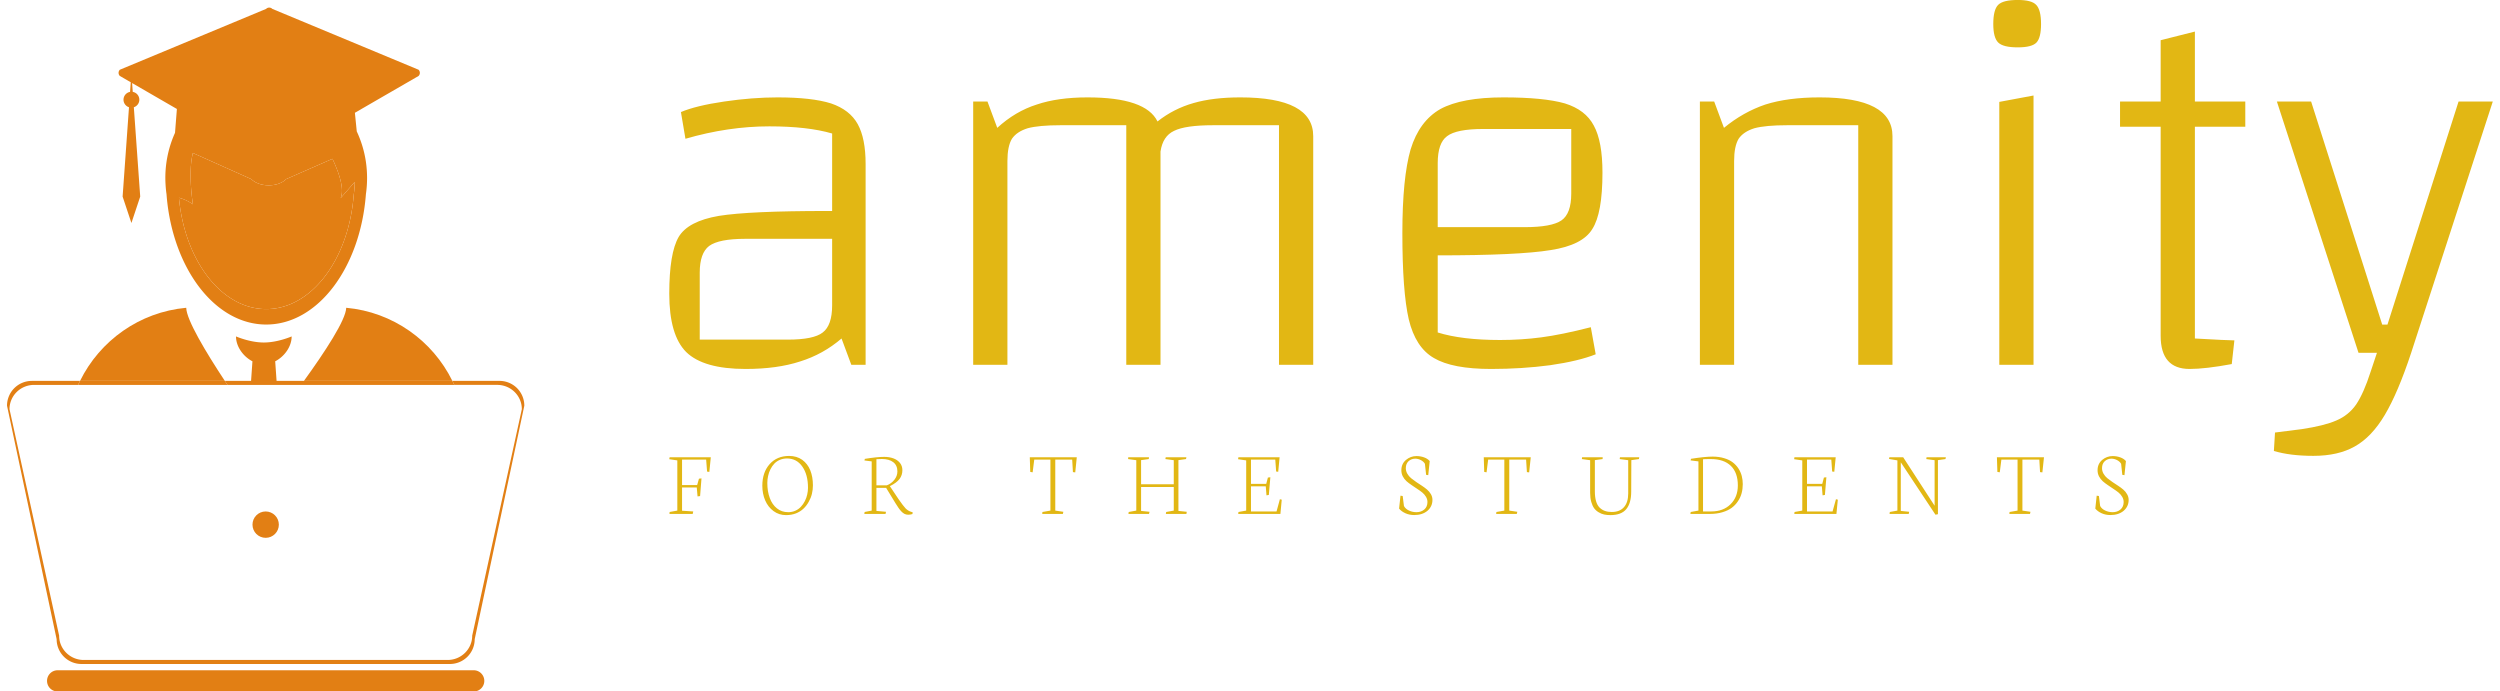 <svg data-v-423bf9ae="" xmlns="http://www.w3.org/2000/svg" viewBox="0 0 329 91" class="iconLeftSlogan"><!----><!----><!----><g data-v-423bf9ae="" id="f34f60b3-6130-42b2-9f11-5655e08108ae" fill="#E2B714" transform="matrix(4.95,0,0,4.95,83.571,-37.03)"><path d="M3.79 10.07L3.79 10.07Q4.70 10.07 5.21 10.23L5.21 10.23L5.21 10.23Q5.71 10.40 5.92 10.78L5.92 10.78L5.92 10.78Q6.13 11.16 6.13 11.84L6.13 11.84L6.13 17.18L5.75 17.18L5.49 16.48L5.49 16.48Q5.00 16.90 4.39 17.09L4.39 17.09L4.39 17.09Q3.78 17.29 2.94 17.29L2.94 17.29L2.94 17.29Q1.82 17.29 1.36 16.84L1.36 16.84L1.36 16.84Q0.91 16.39 0.91 15.29L0.91 15.29L0.91 15.29Q0.91 14.21 1.16 13.78L1.16 13.78L1.16 13.78Q1.41 13.36 2.23 13.22L2.23 13.22L2.23 13.22Q3.04 13.09 5.10 13.09L5.10 13.09L5.24 13.09L5.24 11.03L5.24 11.03Q4.59 10.84 3.57 10.84L3.57 10.84L3.57 10.84Q2.48 10.84 1.34 11.17L1.34 11.17L1.22 10.46L1.22 10.46Q1.62 10.29 2.37 10.18L2.37 10.18L2.37 10.18Q3.12 10.07 3.79 10.07L3.79 10.07ZM4.06 16.51L4.06 16.51Q4.75 16.51 4.99 16.32L4.99 16.32L4.99 16.32Q5.24 16.13 5.24 15.60L5.24 15.60L5.24 13.83L2.93 13.83L2.93 13.83Q2.23 13.83 1.97 14.02L1.97 14.02L1.97 14.02Q1.72 14.21 1.72 14.73L1.72 14.73L1.72 16.51L4.06 16.51ZM16.09 10.07L16.09 10.07Q18.03 10.07 18.03 11.10L18.03 11.10L18.03 17.18L17.12 17.18L17.12 10.81L15.37 10.81L15.37 10.81Q14.63 10.81 14.33 10.96L14.33 10.96L14.33 10.96Q14.03 11.10 13.97 11.51L13.97 11.51L13.97 17.18L13.06 17.18L13.06 10.81L11.31 10.81L11.31 10.81Q10.74 10.81 10.44 10.89L10.44 10.89L10.44 10.89Q10.15 10.98 10.02 11.17L10.02 11.17L10.02 11.17Q9.90 11.37 9.90 11.76L9.90 11.76L9.90 17.18L8.99 17.18L8.99 10.18L9.37 10.18L9.63 10.88L9.63 10.88Q10.11 10.44 10.68 10.26L10.68 10.26L10.68 10.26Q11.24 10.07 12.03 10.07L12.03 10.07L12.03 10.07Q13.58 10.07 13.89 10.71L13.89 10.71L13.89 10.71Q14.32 10.37 14.85 10.22L14.85 10.22L14.85 10.22Q15.37 10.07 16.09 10.07L16.09 10.07ZM23.00 16.52L23.00 16.52Q23.56 16.52 24.09 16.45L24.09 16.45L24.09 16.45Q24.63 16.38 25.41 16.18L25.41 16.18L25.54 16.90L25.54 16.90Q25.09 17.08 24.33 17.19L24.33 17.19L24.33 17.19Q23.58 17.29 22.76 17.29L22.76 17.29L22.76 17.29Q21.73 17.29 21.24 17.00L21.24 17.00L21.24 17.00Q20.75 16.72 20.57 15.97L20.57 15.97L20.57 15.97Q20.40 15.23 20.40 13.68L20.40 13.68L20.40 13.68Q20.40 12.21 20.62 11.45L20.62 11.45L20.62 11.45Q20.85 10.70 21.41 10.38L21.41 10.38L21.41 10.38Q21.98 10.07 23.09 10.07L23.09 10.07L23.09 10.07Q24.16 10.07 24.72 10.23L24.72 10.23L24.72 10.23Q25.27 10.40 25.49 10.82L25.49 10.82L25.49 10.82Q25.72 11.24 25.72 12.07L25.72 12.07L25.72 12.07Q25.72 13.15 25.45 13.57L25.45 13.57L25.45 13.57Q25.19 14 24.34 14.13L24.34 14.13L24.34 14.13Q23.49 14.27 21.34 14.27L21.34 14.27L21.34 16.32L21.34 16.32Q21.98 16.52 23.00 16.52L23.00 16.52ZM22.55 10.91L22.55 10.91Q21.84 10.91 21.59 11.10L21.59 11.10L21.59 11.10Q21.34 11.28 21.34 11.82L21.34 11.82L21.34 13.52L23.65 13.52L23.65 13.52Q24.37 13.52 24.63 13.34L24.63 13.34L24.63 13.34Q24.89 13.16 24.89 12.63L24.89 12.63L24.89 10.91L22.55 10.91ZM28.31 17.18L28.31 10.18L28.69 10.18L28.95 10.88L28.95 10.88Q29.46 10.46 30.05 10.26L30.05 10.26L30.05 10.26Q30.65 10.07 31.49 10.07L31.49 10.07L31.49 10.07Q33.43 10.07 33.43 11.10L33.43 11.10L33.43 17.18L32.52 17.18L32.52 10.81L30.63 10.81L30.63 10.81Q30.06 10.81 29.76 10.89L29.76 10.89L29.76 10.89Q29.47 10.98 29.34 11.17L29.34 11.17L29.34 11.17Q29.22 11.37 29.22 11.76L29.22 11.76L29.22 17.18L28.31 17.18ZM36.11 17.18L36.11 17.18ZM36.27 10.19L37.18 10.02L37.18 17.18L36.27 17.18L36.27 10.19ZM36.76 8.74L36.76 8.74Q36.37 8.74 36.24 8.61L36.24 8.61L36.24 8.61Q36.11 8.48 36.11 8.12L36.11 8.12L36.11 8.12Q36.11 7.74 36.24 7.61L36.24 7.61L36.24 7.61Q36.37 7.48 36.76 7.48L36.76 7.48L36.76 7.48Q37.13 7.48 37.25 7.61L37.25 7.61L37.25 7.61Q37.38 7.74 37.38 8.12L37.38 8.12L37.38 8.12Q37.38 8.48 37.26 8.61L37.26 8.61L37.26 8.61Q37.14 8.74 36.76 8.74L36.76 8.74ZM42.81 10.85L41.47 10.85L41.47 16.48L41.47 16.48Q42.35 16.53 42.52 16.53L42.52 16.53L42.45 17.16L42.45 17.16Q41.75 17.29 41.33 17.29L41.33 17.29L41.33 17.29Q40.56 17.29 40.56 16.41L40.56 16.41L40.56 10.85L39.48 10.85L39.48 10.18L40.56 10.18L40.56 8.55L41.47 8.32L41.47 10.18L42.81 10.18L42.81 10.85ZM48.48 10.18L49.39 10.18L47.22 16.86L47.22 16.86Q46.87 17.92 46.52 18.51L46.52 18.51L46.52 18.51Q46.17 19.10 45.72 19.35L45.72 19.35L45.72 19.35Q45.28 19.60 44.62 19.60L44.62 19.60L44.62 19.60Q44.00 19.60 43.57 19.47L43.57 19.47L43.60 18.98L44.31 18.89L44.31 18.89Q44.91 18.80 45.23 18.66L45.23 18.66L45.23 18.66Q45.56 18.52 45.76 18.23L45.76 18.23L45.76 18.23Q45.96 17.93 46.14 17.37L46.14 17.37L46.31 16.86L45.82 16.86L43.65 10.18L44.56 10.18L46.45 16.11L46.59 16.11L48.48 10.18Z"></path></g><!----><g data-v-423bf9ae="" id="88eb1944-a980-4d70-9ee5-6ead3034dbbf" transform="matrix(1,0,0,1,-15.038,-4)" stroke="none" fill="#E27F14"><path d="M58.79 24.9l-6.093 2.669c-1.094 1.094-3.491 1.094-4.589 0l-7.685-3.437c-.679 2.666.004 6.756.006 6.756a5.606 5.606 0 0 0-1.842-.863c.762 8.273 5.612 14.651 11.485 14.651 5.97 0 10.881-6.59 11.518-15.06.08-.547.123-1.107.131-1.674l-1.862 2.139c.543-1.203-.225-3.387-1.069-5.181z"></path><path d="M55.036 54.125h19.532c-2.601-5.29-7.821-9.06-13.968-9.622-.034 1.589-2.808 5.81-5.564 9.622zM39.545 44.504c-6.149.562-11.366 4.331-13.972 9.621h19.051c-2.514-3.812-5.045-8.033-5.079-9.621z"></path><circle cx="50" cy="73.043" r="1.735"></circle><path d="M77.413 92.207H22.588a1.397 1.397 0 0 0 0 2.793h54.825a1.397 1.397 0 0 0 0-2.793zM25.758 91.381h48.487a3.264 3.264 0 0 0 3.264-3.265l6.529-30.727a3.265 3.265 0 0 0-3.265-3.265h-6.204c.088.175.173.351.254.528h5.654c1.785 0 3.234 1.431 3.234 3.195L77.18 87.654c0 1.766-1.447 3.197-3.233 3.197H26.053c-1.786 0-3.233-1.433-3.233-3.197l-6.53-29.805c0-1.767 1.447-3.195 3.232-3.195h5.797c.081-.18.168-.354.254-.528h-6.346a3.265 3.265 0 0 0-3.265 3.265l6.529 30.727a3.266 3.266 0 0 0 3.267 3.263z"></path><path d="M44.975 54.653a80.71 80.71 0 0 0-.353-.527H25.573c-.086.175-.173.352-.253.527h19.655z"></path><path d="M55.035 54.126h-3.6l-.181-2.579c1.22-.63 2.165-1.941 2.165-3.274 0 0-1.814.801-3.661.801-1.85 0-3.662-.801-3.662-.801 0 1.333.944 2.644 2.163 3.274l-.181 2.579h-3.455c.117.178.233.354.353.527h29.847a13.46 13.46 0 0 0-.254-.527H55.035zM32.247 14.827l-.092 1.266a1.044 1.044 0 0 0-.142 2.021l-.839 11.757 1.158 3.476 1.158-3.476-.84-11.757c.419-.138.724-.528.724-.993 0-.518-.375-.945-.866-1.028l-.085-1.165 2.009 1.163.081.048 3.804 2.201-.247 3.139a14.4 14.4 0 0 0-1.244 6.82c.024.42.064.837.125 1.248l.03.373c.838 9.47 6.379 16.788 13.092 16.788 6.798 0 12.393-7.507 13.119-17.156a14.881 14.881 0 0 0 0-4.251 14.402 14.402 0 0 0-1.204-4.007l-.246-2.451 3.89-2.251.869-.501 3.619-2.092a.581.581 0 0 0 0-.822L50.875 5.17a.575.575 0 0 0-.817 0l-19.244 8.006a.578.578 0 0 0 0 .822l1.433.829zm29.344 14.79c-.637 8.47-5.548 15.06-11.518 15.06-5.873 0-10.724-6.378-11.485-14.651.517.13 1.15.381 1.842.863-.001 0-.685-4.09-.006-6.756l7.685 3.437c1.098 1.094 3.495 1.094 4.589 0l6.092-2.67c.844 1.794 1.612 3.978 1.069 5.181l1.862-2.139c-.007.567-.05 1.127-.13 1.675z"></path></g><!----><g data-v-423bf9ae="" id="6dbd2889-8691-4507-b683-d87d2e31fdf0" fill="#E2B714" transform="matrix(0.876,0,0,0.876,87.778,55.017)"><path d="M1.55 6.36L0.34 6.18L0.39 5.89L6.58 5.89L6.36 8.09L6.02 8.04L5.88 6.24L2.26 6.24L2.26 10.07L4.53 10.07L4.80 9.11L5.18 9.06L4.97 11.72L4.59 11.77L4.47 10.43L2.26 10.43L2.26 13.92L3.94 14.03L3.86 14.40L0.37 14.40L0.39 14.11L1.55 13.90L1.55 6.36ZM15.07 9.75L15.07 9.75L15.07 9.75Q15.07 11.03 15.44 12.01L15.44 12.01L15.44 12.01Q15.80 13.00 16.52 13.57L16.52 13.57L16.52 13.57Q17.23 14.14 18.21 14.14L18.21 14.14L18.21 14.14Q18.79 14.14 19.28 13.92L19.28 13.92L19.28 13.92Q19.77 13.70 20.11 13.33L20.11 13.33L20.11 13.33Q20.46 12.96 20.70 12.49L20.70 12.49L20.70 12.49Q20.95 12.01 21.06 11.50L21.06 11.50L21.06 11.50Q21.18 10.99 21.18 10.48L21.18 10.48L21.18 10.48Q21.18 8.50 20.33 7.29L20.33 7.29L20.33 7.29Q19.48 6.07 18.03 6.07L18.03 6.07L18.03 6.07Q17.45 6.07 16.95 6.28L16.95 6.28L16.95 6.28Q16.46 6.49 16.12 6.85L16.12 6.85L16.12 6.85Q15.78 7.21 15.54 7.69L15.54 7.69L15.54 7.69Q15.30 8.16 15.19 8.69L15.19 8.69L15.19 8.69Q15.07 9.21 15.07 9.75ZM14.32 10.16L14.32 10.16L14.32 10.16Q14.32 8.16 15.42 6.92L15.42 6.92L15.42 6.92Q16.52 5.69 18.35 5.69L18.35 5.69L18.35 5.69Q19.49 5.69 20.31 6.27L20.31 6.27L20.31 6.27Q21.12 6.86 21.52 7.84L21.52 7.84L21.52 7.84Q21.92 8.83 21.92 10.11L21.92 10.11L21.92 10.11Q21.92 10.75 21.77 11.38L21.77 11.38L21.77 11.38Q21.62 12.00 21.29 12.58L21.29 12.58L21.29 12.58Q20.97 13.17 20.50 13.61L20.50 13.61L20.50 13.61Q20.04 14.05 19.37 14.32L19.37 14.32L19.37 14.32Q18.69 14.58 17.88 14.58L17.88 14.58L17.88 14.58Q16.83 14.58 16.01 13.98L16.01 13.98L16.01 13.98Q15.18 13.37 14.75 12.37L14.75 12.37L14.75 12.37Q14.32 11.37 14.32 10.16ZM31.46 6.18L31.46 10.11L33.01 10.11L33.01 10.11Q33.69 9.86 34.15 9.28L34.15 9.28L34.15 9.28Q34.61 8.70 34.61 8.02L34.61 8.02L34.61 8.02Q34.61 7.11 33.99 6.63L33.99 6.63L33.99 6.63Q33.37 6.15 32.29 6.15L32.29 6.15L31.46 6.18ZM32.83 14.40L29.64 14.40L29.69 14.11L30.75 13.90L30.75 6.51L29.66 6.37L29.72 6.13L29.72 6.13Q31.55 5.83 32.63 5.83L32.63 5.83L32.63 5.83Q33.39 5.83 34.00 6.05L34.00 6.05L34.00 6.05Q34.61 6.27 34.99 6.73L34.99 6.73L34.99 6.73Q35.36 7.19 35.36 7.83L35.36 7.83L35.36 7.83Q35.36 8.57 34.94 9.14L34.94 9.14L34.94 9.14Q34.51 9.72 33.48 10.23L33.48 10.23L33.48 10.23L34.79 12.19L34.79 12.19Q35.51 13.23 35.85 13.58L35.85 13.58L35.85 13.58Q36.20 13.92 36.58 14.05L36.58 14.05L36.91 14.16L36.87 14.42L36.87 14.42Q36.57 14.52 36.23 14.52L36.23 14.52L36.23 14.52Q35.94 14.52 35.69 14.40L35.69 14.40L35.69 14.40Q35.44 14.28 35.19 14.01L35.19 14.01L35.19 14.01Q34.95 13.75 34.77 13.48L34.77 13.48L34.77 13.48Q34.58 13.22 34.31 12.77L34.31 12.77L32.92 10.49L31.46 10.49L31.46 13.95L32.90 14.08L32.83 14.40ZM54.57 8.09L54.50 5.89L61.56 5.89L61.33 8.16L60.98 8.12L60.87 6.24L58.33 6.24L58.33 13.90L59.54 14.08L59.47 14.40L56.37 14.40L56.40 14.11L57.60 13.90L57.60 6.24L55.17 6.24L54.93 8.15L54.57 8.09ZM70.50 6.33L69.27 6.16L69.29 5.89L72.41 5.89L72.37 6.16L71.22 6.32L71.22 9.95L76.13 9.95L76.13 6.33L74.87 6.16L74.92 5.89L78.03 5.89L77.97 6.16L76.83 6.32L76.83 13.95L78.08 14.08L78.03 14.40L74.94 14.40L74.99 14.11L76.13 13.90L76.13 10.36L71.22 10.36L71.22 13.95L72.49 14.08L72.41 14.40L69.32 14.40L69.36 14.11L70.50 13.90L70.50 6.33ZM87.01 6.36L85.79 6.18L85.84 5.89L92.03 5.89L91.82 8.07L91.51 8.03L91.38 6.24L87.73 6.24L87.73 9.89L90.02 9.89L90.27 8.94L90.64 8.89L90.41 11.55L90.06 11.61L89.95 10.26L87.73 10.26L87.73 14.03L91.57 14.03L92.07 12.19L92.35 12.26L92.15 14.40L85.81 14.40L85.85 14.11L87.01 13.90L87.01 6.36ZM109.98 13.60L109.98 13.60L110.19 11.66L110.52 11.71L110.71 13.21L110.71 13.21Q110.93 13.64 111.46 13.89L111.46 13.89L111.46 13.89Q111.99 14.14 112.59 14.14L112.59 14.14L112.59 14.14Q113.28 14.14 113.76 13.74L113.76 13.74L113.76 13.74Q114.24 13.33 114.24 12.61L114.24 12.61L114.24 12.61Q114.24 12.20 114.02 11.83L114.02 11.83L114.02 11.83Q113.80 11.46 113.46 11.18L113.46 11.18L113.46 11.18Q113.11 10.90 112.69 10.63L112.69 10.63L112.69 10.63Q112.27 10.36 111.86 10.07L111.86 10.07L111.86 10.07Q111.44 9.79 111.09 9.48L111.09 9.48L111.09 9.48Q110.75 9.17 110.53 8.75L110.53 8.75L110.53 8.75Q110.32 8.33 110.32 7.84L110.32 7.84L110.32 7.84Q110.32 6.88 111.01 6.29L111.01 6.29L111.01 6.29Q111.71 5.71 112.59 5.71L112.59 5.71L112.59 5.71Q113.18 5.71 113.72 5.90L113.72 5.90L113.72 5.90Q114.26 6.09 114.58 6.46L114.58 6.46L114.36 8.58L114.04 8.53L113.86 6.87L113.86 6.87Q113.67 6.54 113.26 6.32L113.26 6.32L113.26 6.32Q112.84 6.10 112.41 6.10L112.41 6.10L112.41 6.10Q111.82 6.10 111.40 6.48L111.40 6.48L111.40 6.48Q110.99 6.87 110.99 7.52L110.99 7.52L110.99 7.52Q110.99 7.96 111.21 8.35L111.21 8.35L111.21 8.35Q111.43 8.74 111.78 9.03L111.78 9.03L111.78 9.03Q112.14 9.32 112.56 9.61L112.56 9.61L112.56 9.61Q112.98 9.89 113.41 10.17L113.41 10.17L113.41 10.17Q113.84 10.45 114.19 10.75L114.19 10.75L114.19 10.75Q114.54 11.05 114.77 11.45L114.77 11.45L114.77 11.45Q114.99 11.85 114.99 12.29L114.99 12.29L114.99 12.29Q114.99 13.28 114.24 13.93L114.24 13.93L114.24 13.93Q113.48 14.57 112.24 14.57L112.24 14.57L112.24 14.57Q111.53 14.57 110.93 14.30L110.93 14.30L110.93 14.30Q110.33 14.03 109.98 13.60ZM122.77 8.09L122.70 5.89L129.76 5.89L129.52 8.16L129.18 8.12L129.06 6.24L126.53 6.24L126.53 13.90L127.74 14.08L127.66 14.40L124.56 14.40L124.60 14.11L125.79 13.90L125.79 6.24L123.36 6.24L123.12 8.15L122.77 8.09ZM138.68 6.33L137.44 6.16L137.47 5.89L140.57 5.89L140.55 6.16L139.39 6.32L139.39 11.01L139.39 11.01Q139.39 11.87 139.57 12.49L139.57 12.49L139.57 12.49Q139.75 13.10 140.10 13.45L140.10 13.45L140.10 13.45Q140.45 13.79 140.90 13.95L140.90 13.95L140.90 13.95Q141.35 14.11 141.93 14.11L141.93 14.11L141.93 14.11Q143.11 14.11 143.75 13.40L143.75 13.40L143.75 13.40Q144.40 12.68 144.40 11.33L144.40 11.33L144.40 6.33L143.12 6.16L143.16 5.89L146.06 5.89L146.01 6.16L144.87 6.32L144.85 11.05L144.85 11.05Q144.85 12.78 144.11 13.68L144.11 13.68L144.11 13.68Q143.37 14.58 141.71 14.58L141.71 14.58L141.71 14.58Q141.21 14.58 140.79 14.49L140.79 14.49L140.79 14.49Q140.36 14.40 139.97 14.16L139.97 14.16L139.97 14.16Q139.57 13.93 139.29 13.56L139.29 13.56L139.29 13.56Q139.02 13.19 138.85 12.60L138.85 12.60L138.85 12.60Q138.68 12.01 138.68 11.24L138.68 11.24L138.68 6.33ZM155.64 6.19L155.64 14.03L156.87 14.03L156.87 14.03Q158.68 14.03 159.77 12.95L159.77 12.95L159.77 12.95Q160.87 11.87 160.87 10.12L160.87 10.12L160.87 10.12Q160.87 8.20 159.82 7.18L159.82 7.18L159.82 7.18Q158.76 6.16 156.83 6.16L156.83 6.16L156.83 6.16Q155.83 6.16 155.64 6.19L155.64 6.19ZM156.69 14.40L153.74 14.40L153.79 14.11L154.95 13.90L154.95 6.51L153.77 6.36L153.84 6.12L153.84 6.12Q155.93 5.79 157.08 5.79L157.08 5.79L157.08 5.79Q158.05 5.79 158.82 6.03L158.82 6.03L158.82 6.03Q159.60 6.26 160.11 6.66L160.11 6.66L160.11 6.66Q160.62 7.05 160.97 7.59L160.97 7.59L160.97 7.59Q161.31 8.13 161.46 8.71L161.46 8.71L161.46 8.71Q161.61 9.29 161.61 9.92L161.61 9.92L161.61 9.92Q161.61 10.64 161.44 11.28L161.44 11.28L161.44 11.28Q161.27 11.93 160.88 12.50L160.88 12.50L160.88 12.50Q160.50 13.08 159.94 13.49L159.94 13.49L159.94 13.49Q159.37 13.91 158.54 14.15L158.54 14.15L158.54 14.15Q157.71 14.40 156.69 14.40L156.69 14.40ZM170.55 6.36L169.33 6.18L169.37 5.89L175.57 5.89L175.36 8.07L175.04 8.03L174.91 6.24L171.26 6.24L171.26 9.89L173.55 9.89L173.80 8.94L174.17 8.89L173.95 11.55L173.60 11.61L173.49 10.26L171.26 10.26L171.26 14.03L175.10 14.03L175.61 12.19L175.89 12.26L175.68 14.40L169.35 14.40L169.39 14.11L170.55 13.90L170.55 6.36ZM184.84 6.36L183.58 6.14L183.63 5.89L185.71 5.89L190.43 13.17L190.43 6.33L189.18 6.16L189.22 5.89L192.12 5.89L192.06 6.16L190.93 6.32L190.93 14.44L190.56 14.52L185.35 6.65L185.35 13.95L186.61 14.08L186.54 14.40L183.66 14.40L183.70 14.11L184.84 13.90L184.84 6.36ZM199.86 8.09L199.79 5.89L206.86 5.89L206.62 8.16L206.27 8.12L206.16 6.24L203.62 6.24L203.62 13.90L204.83 14.08L204.76 14.40L201.66 14.40L201.69 14.11L202.89 13.90L202.89 6.24L200.46 6.24L200.22 8.15L199.86 8.09ZM214.57 13.60L214.57 13.60L214.78 11.66L215.11 11.71L215.30 13.21L215.30 13.21Q215.52 13.64 216.05 13.89L216.05 13.89L216.05 13.89Q216.58 14.14 217.18 14.14L217.18 14.14L217.18 14.14Q217.87 14.14 218.35 13.74L218.35 13.74L218.35 13.74Q218.83 13.33 218.83 12.61L218.83 12.61L218.83 12.61Q218.83 12.20 218.61 11.83L218.61 11.83L218.61 11.83Q218.39 11.46 218.05 11.18L218.05 11.18L218.05 11.18Q217.70 10.90 217.28 10.63L217.28 10.63L217.28 10.63Q216.86 10.36 216.45 10.07L216.45 10.07L216.45 10.07Q216.03 9.79 215.68 9.48L215.68 9.48L215.68 9.48Q215.34 9.17 215.12 8.75L215.12 8.75L215.12 8.75Q214.91 8.33 214.91 7.84L214.91 7.84L214.91 7.84Q214.91 6.88 215.60 6.29L215.60 6.29L215.60 6.29Q216.30 5.71 217.18 5.71L217.18 5.71L217.18 5.71Q217.77 5.71 218.31 5.90L218.31 5.90L218.31 5.90Q218.85 6.09 219.17 6.46L219.17 6.46L218.95 8.58L218.63 8.53L218.45 6.87L218.45 6.87Q218.26 6.54 217.85 6.32L217.85 6.32L217.85 6.32Q217.43 6.10 217 6.10L217 6.10L217 6.10Q216.41 6.10 215.99 6.48L215.99 6.48L215.99 6.48Q215.58 6.87 215.58 7.52L215.58 7.52L215.58 7.52Q215.58 7.96 215.80 8.35L215.80 8.35L215.80 8.35Q216.02 8.74 216.37 9.03L216.37 9.03L216.37 9.03Q216.73 9.32 217.15 9.61L217.15 9.61L217.15 9.61Q217.57 9.89 218.00 10.17L218.00 10.17L218.00 10.17Q218.43 10.45 218.78 10.75L218.78 10.75L218.78 10.75Q219.13 11.05 219.35 11.45L219.35 11.45L219.35 11.45Q219.58 11.85 219.58 12.29L219.58 12.29L219.58 12.29Q219.58 13.28 218.83 13.93L218.83 13.93L218.83 13.93Q218.07 14.57 216.83 14.57L216.83 14.57L216.83 14.57Q216.12 14.57 215.52 14.30L215.52 14.30L215.52 14.30Q214.92 14.03 214.57 13.60Z"></path></g></svg>
